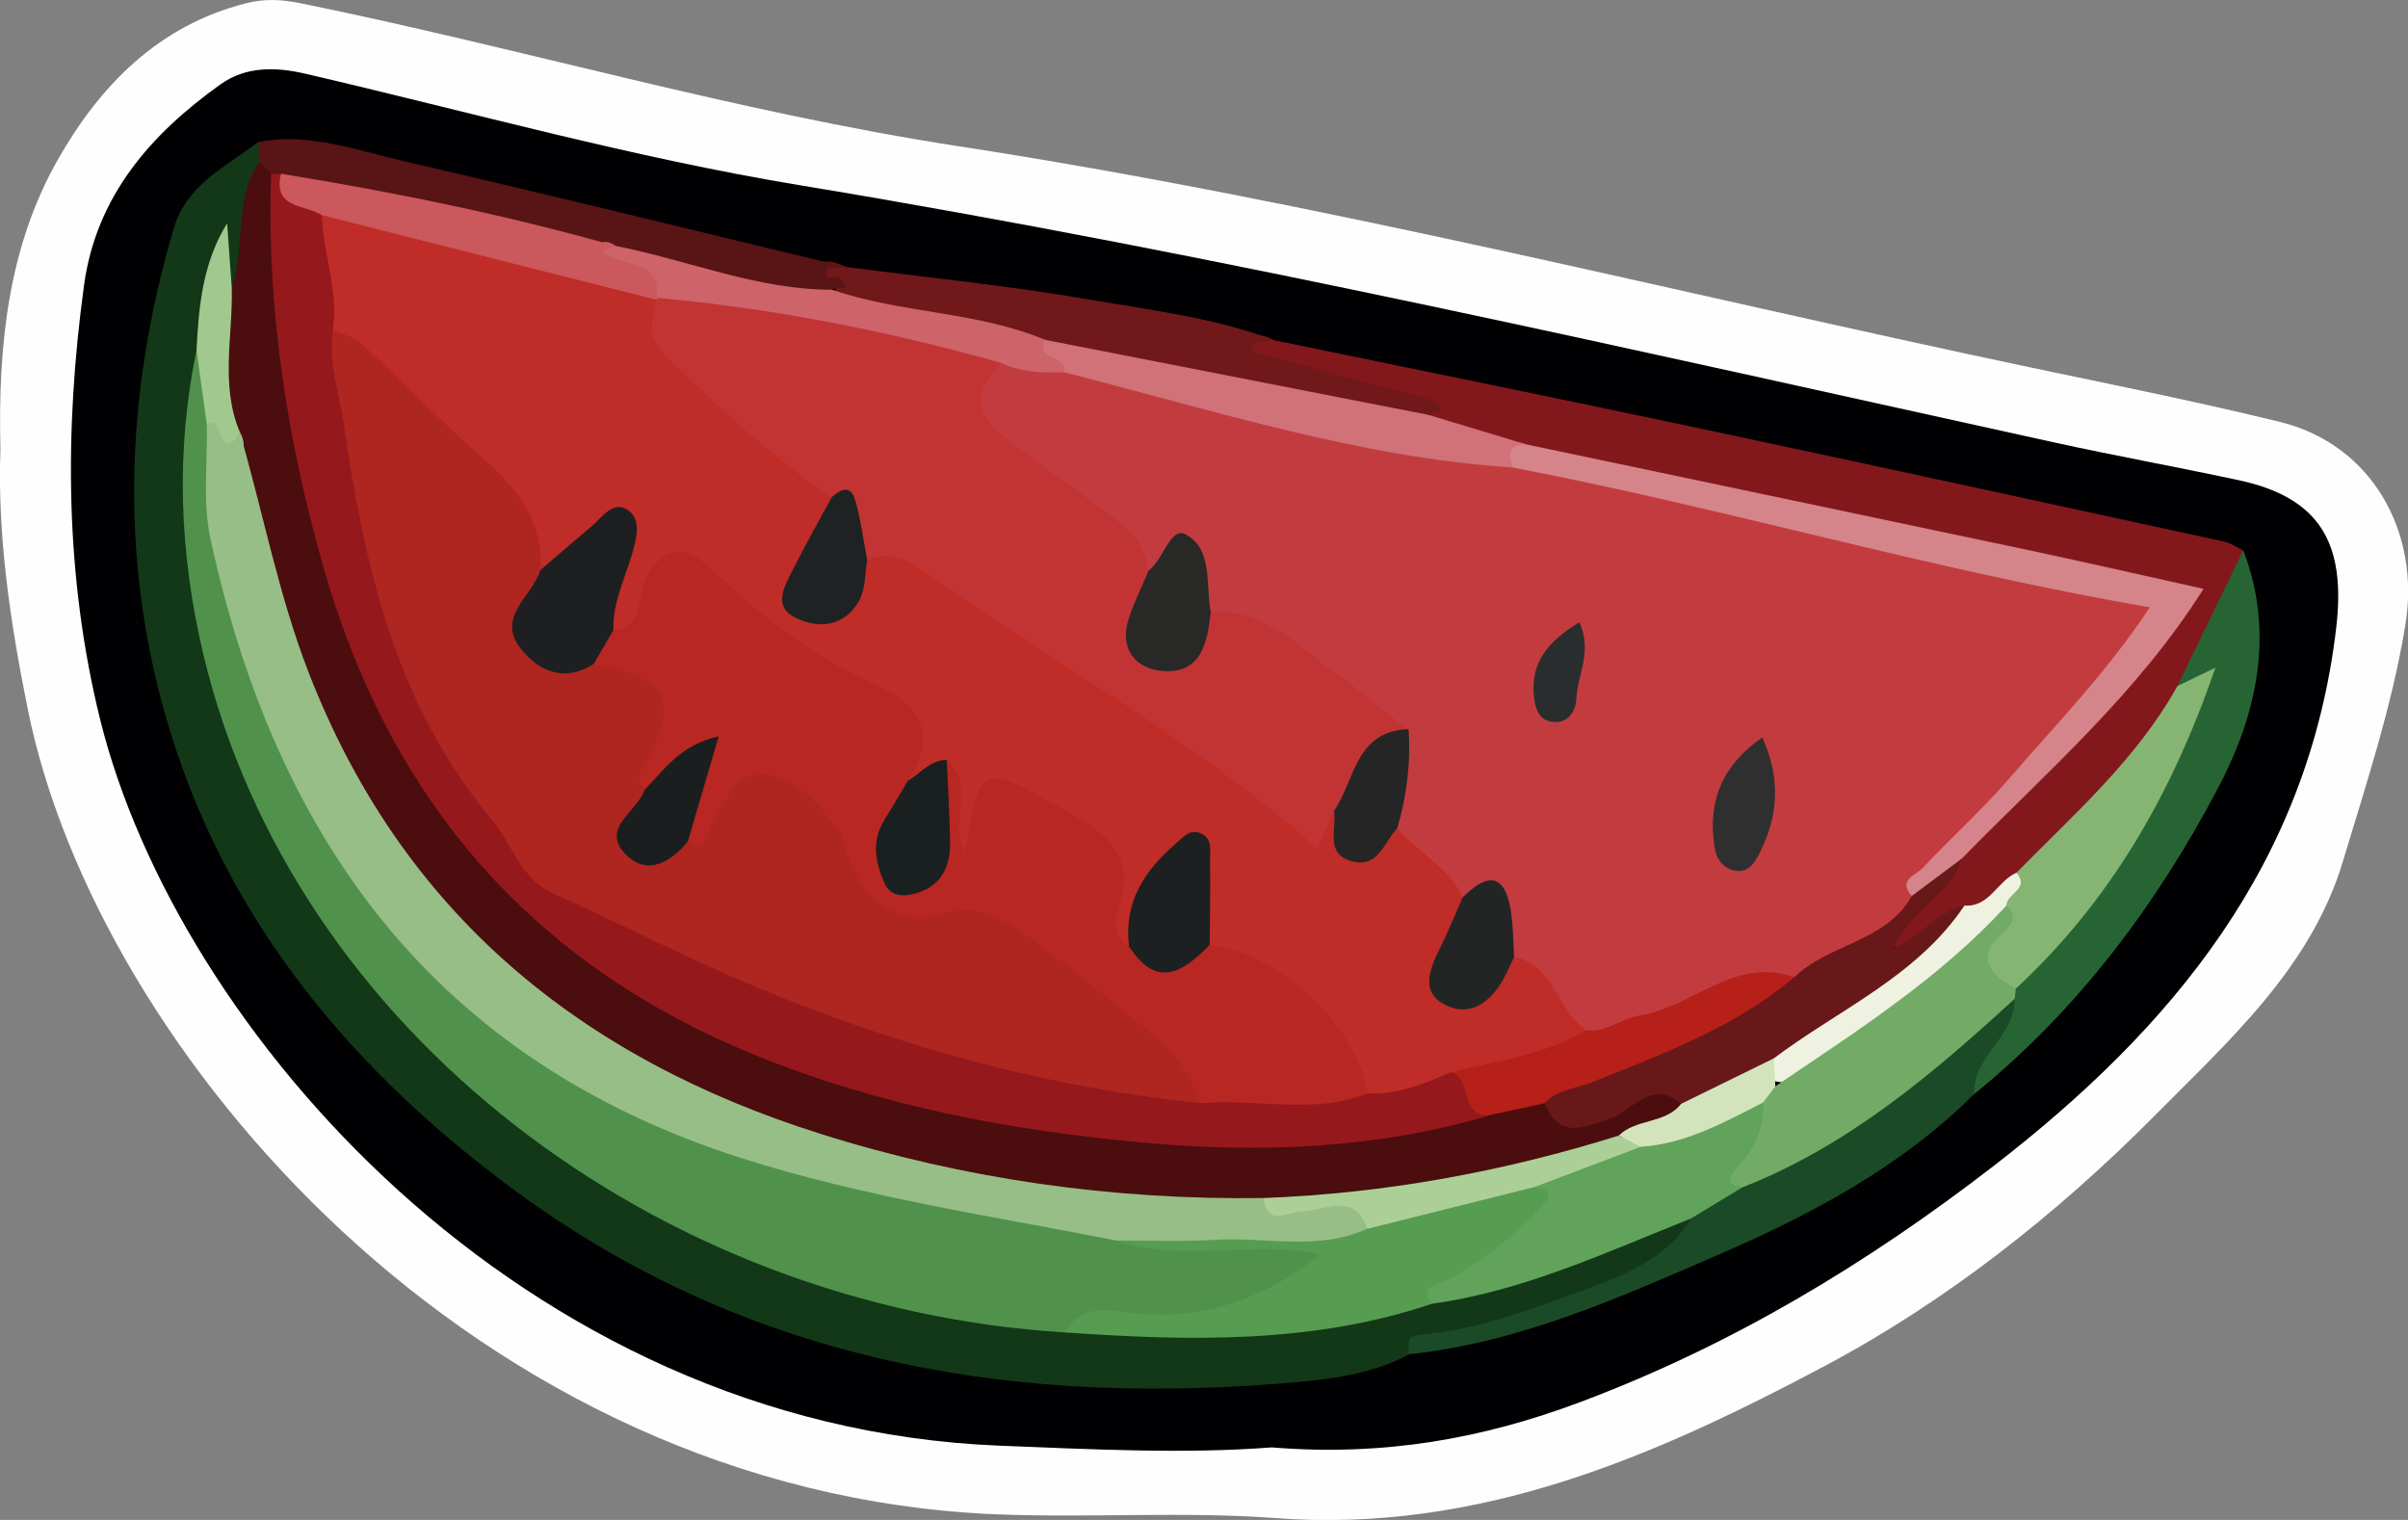 <?xml version="1.0" encoding="utf-8"?>
<!-- Generator: Adobe Illustrator 23.0.2, SVG Export Plug-In . SVG Version: 6.00 Build 0)  -->
<svg version="1.1" id="Camada_1" xmlns="http://www.w3.org/2000/svg" xmlns:xlink="http://www.w3.org/1999/xlink" x="0px" y="0px"
	 viewBox="0 0 165.91 104.72" style="enable-background:new 0 0 165.91 104.72;" xml:space="preserve">
<rect x="0" y="0" width="165.91" height="104.72" fill="#808080" stroke="none"/>
<style type="text/css">
	.st0{fill:#FEFEFE;}
	.st1{fill:#010002;}
	.st2{fill:#123818;}
	.st3{fill:#83181C;}
	.st4{fill:#266533;}
	.st5{fill:#1A4B26;}
	.st6{fill:#70181A;}
	.st7{fill:#591415;}
	.st8{fill:#50924C;}
	.st9{fill:#4B0D0D;}
	.st10{fill:#569C51;}
	.st11{fill:#61A35B;}
	.st12{fill:#A1C98F;}
	.st13{fill:#D5848A;}
	.st14{fill:#691819;}
	.st15{fill:#86B573;}
	.st16{fill:#D07278;}
	.st17{fill:#EFF2E1;}
	.st18{fill:#72AB65;}
	.st19{fill:#CC646A;}
	.st20{fill:#95181D;}
	.st21{fill:#CA585D;}
	.st22{fill:#97BE87;}
	.st23{fill:#B62019;}
	.st24{fill:#ACCF97;}
	.st25{fill:#D3E4BC;}
	.st26{fill:#C23C3F;}
	.st27{fill:#C23434;}
	.st28{fill:#C02C27;}
	.st29{fill:#AE261F;}
	.st30{fill:#B82722;}
	.st31{fill:#282827;}
	.st32{fill:#232525;}
	.st33{fill:#252526;}
	.st34{fill:#302F2F;}
	.st35{fill:#292D2D;}
	.st36{fill:#1F2222;}
	.st37{fill:#1E1F20;}
	.st38{fill:#1D2021;}
	.st39{fill:#1A1F20;}
	.st40{fill:#1B1E1E;}
</style>
<g>
	<path class="st0" d="M0.03,30.96c-0.18-7.13,0.53-13.98,4-20.04c2.88-5.04,6.89-9.16,12.9-10.69c1.34-0.34,2.47-0.27,3.81,0
		c15.13,3.08,29.97,7.49,45.27,9.84c24.87,3.82,49.26,10.05,73.86,15.24c5.75,1.21,11.51,2.36,17.22,3.76
		c6.33,1.55,9.69,7.59,8.64,13.98c-0.92,5.6-2.69,10.93-4.31,16.31c-2.2,7.3-7.79,12.28-12.91,17.45
		c-6.77,6.83-14.42,12.86-22.82,17.32c-11.68,6.2-23.78,11.52-37.83,10.46c-6.32-0.47-12.81,0-19.24-0.26
		c-35.88-1.49-61.97-32.01-66.7-55.44C0.71,42.91-0.19,36.88,0.03,30.96z"/>
	<path class="st1" d="M87.62,99.72c-5.91,0.46-12.33,0.14-18.78-0.12C35.89,98.27,12.17,70.81,6.91,49.61
		C4.47,39.75,4.42,29.7,5.79,19.65c0.84-6.13,4.59-10.41,9.42-13.85C16.96,4.56,19,4.6,21.09,5.09c11.3,2.63,22.52,5.77,33.95,7.66
		c29.08,4.8,57.77,11.43,86.53,17.74c4.21,0.92,8.45,1.69,12.66,2.59c5.67,1.21,7.42,4.41,6.73,10.21
		c-1.92,16.21-11.27,27.51-23.6,37.04c-8.74,6.75-18.07,12.36-28.46,16.26C102.16,99.12,95.33,100.35,87.62,99.72z"/>
	<path class="st2" d="M97.09,93.31c-2.9,1.55-6.2,1.8-9.29,2.04c-18.86,1.45-36.6-1.79-52.26-13.28
		C24.46,73.92,15.91,63.8,11.79,50.6c-3.59-11.5-3.25-23.23,0.17-34.83c0.91-3.1,3.62-4.28,5.85-6c0.52,0.43,0.61,1,0.58,1.62
		c-0.34,2.05-0.94,4.05-1.03,6.15c-0.04,1.01-0.14,2.14-1.45,2.48c-1.31-1.1-0.99-2.38-0.59-3.72c-0.41,2.59-0.61,5.21-1.08,7.8
		c-2.28,16.89,1.92,31.89,13.33,44.64c12.29,13.73,27.91,20.71,46.16,22.13c8.2,0.57,16.33,0.29,24.33-1.76
		c5.4-1.31,10.81-2.58,15.79-5.18c0.74-0.39,1.54-0.62,2.39-0.51c2.44,1.83,0.11,2.54-0.93,3.16c-4.33,2.56-9.07,4.11-13.92,5.36
		C99.94,92.31,98.26,92.05,97.09,93.31z"/>
	<path class="st3" d="M87.79,23.44c9.58,1.98,19.17,3.92,28.73,5.95c12.26,2.6,24.5,5.27,36.75,7.93c0.45,0.1,0.86,0.4,1.29,0.61
		c0.13,3.64-2.86,6.07-3.59,9.38c-2.97,5.25-7.12,9.48-11.62,13.41c-1.2,0.96-2.3,2.08-3.81,2.58c-0.66,0.27-1.27,0.62-1.89,0.96
		c-1.05,0.57-2.23,2.24-3.28,0.79c-0.88-1.22,0.81-2.21,1.62-3.14c0.93-1.06,1.99-2.01,2.73-3.24c4.28-5,9.36-9.24,13.41-14.46
		c2.15-2.77,2.21-2.99-1.23-3.72c-13.09-2.8-26.05-6.26-39.3-8.29c-0.95-0.15-1.86-0.46-2.75-0.8c-2.07-1.01-4.8-0.32-6.45-2.44
		c0.1-0.48,0.41-0.84-0.56-0.96c-3.66-0.45-7.21-1.5-10.72-2.61c-0.73-0.23-1.8-0.72-1.44-1.69C86.04,22.69,87.02,23.08,87.79,23.44
		z"/>
	<path class="st4" d="M150.02,47.27c1.51-3.12,3.02-6.23,4.54-9.35c2.21,5.74,0.91,11.34-1.72,16.34
		c-4.23,8.03-9.65,15.31-16.81,21.11c-1.54-0.14-0.78-1.05-0.49-1.65c0.86-1.8,2.1-3.4,2.88-5.25c0.08-0.33,0.21-0.63,0.37-0.92
		c5.05-5.74,9.35-11.94,12.16-19.13C151.52,46.96,150.35,47.62,150.02,47.27z"/>
	<path class="st5" d="M138.8,68.8c0.08,2.62-2.89,3.94-2.78,6.57c-5.05,5.05-11.28,8.33-17.7,11.11
		c-6.82,2.95-13.68,6.03-21.23,6.82c-0.1-1.13-0.11-1.26,1.03-1.37c3.84-0.38,7.42-1.72,10.98-3.04c2.81-1.05,5.73-2.14,7.42-4.95
		c0.06-2.14,2.18-1.87,3.27-2.8c5.83-2.86,11.26-6.3,15.98-10.8C136.61,69.55,137.36,68.46,138.8,68.8z"/>
	<path class="st6" d="M87.79,23.44c-0.46,0.04-0.93,0.08-1.39,0.13c-0.06,0.22-0.12,0.43-0.18,0.65c3.46,0.93,6.93,1.85,10.39,2.8
		c0.9,0.25,1.94,0.38,2.6,0.93c0.43,0.36-0.43,0.49-0.8,0.63c-0.87,0.87-1.98,0.9-3.02,0.64c-7.77-1.93-15.67-3.28-23.5-4.91
		c-3.68-1.34-7.59-1.73-11.38-2.63c-1.03-0.24-2.13-0.21-2.96-0.99c-0.41-0.35,0.38-0.95-0.08-1.12c-0.6-0.21-1.65-0.1-1.3-0.99
		c0.34-0.87,1.35-0.55,2.11-0.19c5.6,0.73,11.23,1.29,16.79,2.25C79.33,21.37,83.68,21.89,87.79,23.44z"/>
	<path class="st7" d="M58.27,18.39c-0.45,0.06-1.24,0-1.3,0.19c-0.33,1.03,0.68,0.31,0.94,0.63c0.84,1.03-0.44,0.47-0.58,0.77
		c-1.33,1.14-2.9,0.94-4.4,0.61c-3.58-0.79-7.16-1.58-10.63-2.78c-7.45-1.96-15.01-3.39-22.56-4.91c-0.39-0.05-0.77-0.16-1.14-0.31
		c-0.54-0.3-0.97-0.67-0.76-1.39c-0.01-0.47-0.02-0.95-0.03-1.42c3.48-0.66,6.72,0.56,10,1.32C37.98,13.46,48.12,15.94,58.27,18.39z
		"/>
	<path class="st8" d="M73.36,91.8c-28.06-1.73-53.15-20.75-59.35-46.72c-1.63-6.83-1.94-13.92-0.47-20.93
		c1.33,1.36,1.12,3.23,1.61,4.86c-0.34,14.9,5.69,27.31,15.6,37.85c6.73,7.16,15.75,10.7,25.09,13.36
		c7.05,2.01,14.36,2.71,21.45,4.52c3.54,0.81,7.12,0.18,10.68,0.42c1.26,0.09,3.03-0.22,3.31,1.35c0.26,1.43-1.32,2.17-2.51,2.67
		c-3.24,1.35-6.39,2.98-10.18,2.08C76.92,90.86,75.02,90.8,73.36,91.8z"/>
	<path class="st9" d="M17.84,11.18c0.28,0.26,0.56,0.52,0.84,0.78c1.62,3.85,1.05,8,1.59,12c1.74,12.65,4.8,24.73,13.38,34.73
		c5.87,6.83,13.29,11.38,21.71,14.19c15.4,5.15,31.13,6.62,47.15,3.26c1.25-0.32,2.47-0.82,3.81-0.65c1.8,1.32,3.56,1.13,5.52,0.16
		c1.38-0.68,3.19-2.1,4.27,0.57c-0.85,2.13-3.03,2.11-4.71,2.91c-7.82,2.62-15.84,4.2-24.1,4.37c-11.62,0.36-22.93-1.52-33.84-5.36
		c-20.28-7.16-31.93-21.9-36.53-42.61c-0.44-1.98-0.59-4.03-1.42-5.92c-0.78-3.29-1.92-6.61,0.45-9.75
		C16.92,17.03,16.1,13.83,17.84,11.18z"/>
	<path class="st10" d="M73.36,91.8c1.26-2.19,3.4-1.43,5.15-1.28c4.22,0.34,8.44-0.86,12.43-4.09c-4.76-1.01-9.52,0.6-14.02-0.96
		c1.31-1.43,3.08-1.1,4.72-1.17c3.95-0.17,7.91,0.37,11.85-0.21c3.9-0.92,7.7-2.27,11.66-3c2.35,0.11,2.61,1.17,1.28,2.89
		c-2.05,2.65-5.08,4.01-7.75,5.84C90.41,92.61,81.9,92.39,73.36,91.8z"/>
	<path class="st11" d="M98.68,89.82c-0.95-1.24,0.21-1.22,0.89-1.56c2.57-1.28,4.71-3.13,6.67-5.19c0.76-0.8,0.48-1.19-0.52-1.28
		c0.27-2.15,2.34-1.35,3.49-2.05c1.05-0.63,2.38-0.79,3.53-1.29c2.94-0.59,5.52-2.21,8.41-2.94c1.57,0.26,1.26,1.24,0.94,2.32
		c-0.43,1.45-1.64,2.49-2,3.95c-1.19,0.72-2.39,1.45-3.58,2.17C110.7,86.26,104.99,88.95,98.68,89.82z"/>
	<path class="st12" d="M15.97,19.85c0.08,3.32-0.81,6.69,0.56,9.93c0.29,0.53,0.42,1.19-0.09,1.52c-0.56,0.37-1.05-0.11-1.34-0.63
		c-0.27-0.49-0.44-1.04-0.85-1.45c-0.24-1.69-0.47-3.39-0.71-5.08c0.15-3.02,0.42-6.02,2.11-8.76
		C15.76,16.87,15.86,18.36,15.97,19.85z"/>
	<path class="st13" d="M105.13,30.61c11.45,2.41,22.9,4.81,34.34,7.23c3.98,0.84,7.94,1.75,12.35,2.73
		c-4.57,7.26-10.89,12.69-16.66,18.59c-1.12,1.09-1.91,2.64-3.76,2.72c-1.37-1.94,0.48-2.82,1.43-3.75
		c4.27-4.2,8.16-8.71,11.94-13.34c0.44-0.54,1.06-0.99,1.02-2.28c-4.02-0.89-8.13-2.04-12.3-2.76c-9.31-1.6-18.22-4.91-27.61-6.13
		c-0.85-0.11-1.61-0.43-2.12-1.19C103.22,31.08,103.04,30,105.13,30.61z"/>
	<path class="st14" d="M131.73,61.72c1.14-0.85,2.28-1.71,3.43-2.56c-0.68,2.48-3.46,3.38-4.7,6.19c2.05-1.01,3.13-2.59,4.89-2.97
		c0.83,1.69-0.56,2.34-1.51,3.16c-3.53,3.04-7.27,5.79-11.32,8.12c-2.27,0.68-4.02,2.84-6.69,2.38c-2.08-1.75-3.37,0.54-4.97,1.06
		c-1.81,0.58-3.45,1.38-4.41-1.08c0.05-1.85,1.71-1.78,2.81-2.21c4.82-1.88,9.55-3.9,13.75-6.99
		C125.65,64.69,128.81,63.4,131.73,61.72z"/>
	<path class="st15" d="M150.02,47.27c0.71-0.34,1.42-0.69,2.62-1.27c-2.99,8.71-7.25,16.1-13.76,22.12
		c-2.42-0.08-2.99-1.36-2.17-3.44c0.3-0.75,0.87-1.38,0.95-2.23c0.07-0.97,1.03-1.45,1.27-2.32
		C142.91,56.08,147.21,52.32,150.02,47.27z"/>
	<path class="st16" d="M105.13,30.61c-1.22,0.02-1.24,0.71-0.89,1.6c-0.86,0.85-1.95,0.85-3.02,0.73
		c-9.53-1.11-18.74-3.56-27.84-6.5c-0.83-0.59-1.68-1.2-2.12-2.14c-0.28-0.6-0.13-1.1,0.73-0.89c8.81,1.72,17.61,3.44,26.42,5.17
		C100.64,29.25,102.88,29.93,105.13,30.61z"/>
	<path class="st17" d="M138.93,60.13c0.97,1.12-0.7,1.43-0.69,2.26c-2.13,4.37-6.02,6.96-9.97,9.31c-1.9,1.13-3.44,3.47-6.21,2.74
		c-0.25-0.54-0.17-1.04,0.15-1.52c4.49-3.38,9.86-5.64,13.14-10.53C137.09,62.51,137.62,60.69,138.93,60.13z"/>
	<path class="st18" d="M122.32,74.84c5.59-3.79,11.31-7.42,15.92-12.45c0.79,0.65,0.43,1.28-0.13,1.76
		c-2.09,1.81-1.05,2.96,0.78,3.98c-0.03,0.23-0.05,0.45-0.08,0.68c-5.64,5.18-11.45,10.11-18.69,12.97c-1.11-0.1-1.13-0.58-0.45-1.3
		c1.19-1.27,1.89-2.73,1.81-4.51C121.42,75.34,121.73,74.98,122.32,74.84z"/>
	<path class="st19" d="M71.98,23.4c-0.67,1.42,1.57,1.09,1.35,2.24c-1.48,1.32-3.09,0.69-4.68,0.32
		c-7.55-2.49-15.53-2.98-23.19-4.98c-1.1-1.21-2.52-1.95-3.9-2.76c-0.46-0.27-0.98-0.74-0.35-1.34c0.39-0.38,0.84-0.18,1.24,0.07
		c4.97,0.97,9.72,3.02,14.88,3.01C62.1,21.6,67.29,21.45,71.98,23.4z"/>
	<path class="st20" d="M102.89,76.77c-7.87,2.38-16.02,2.69-24.05,1.96c-9.12-0.83-18.14-2.51-26.77-6.02
		c-15.52-6.31-25.2-17.64-29.76-33.55c-2.54-8.87-3.95-17.92-3.63-27.19c0.22,0,0.45,0,0.67,0c0.99,1.25,2.76,1.67,3.48,3.22
		c0.93,2.37,1.16,4.83,1.08,7.35c0.86,12.99,3.76,25.28,12.16,35.71c0.68,0.85,1.35,1.68,2.33,2.19
		C52.49,67.8,67.07,73.61,83.1,75.02c3.53-0.16,7.07,0.24,10.58-0.34c2.01-0.22,3.89-1.05,5.91-1.2
		C101.75,73.5,101.46,76.01,102.89,76.77z"/>
	<path class="st21" d="M22.19,14.84c-1.12-0.78-3.42-0.4-2.83-2.87c7.78,1.26,15.5,2.83,23.09,4.99c-0.93,0.22-1.39,0.37-0.07,0.87
		c1.27,0.48,3.18,0.44,2.86,2.68c-0.15,0.13-0.3,0.25-0.45,0.38c-7.35-0.59-14.32-2.9-21.38-4.81
		C22.83,15.92,22.55,15.31,22.19,14.84z"/>
	<path class="st22" d="M14.25,29.23c1.01-0.86,0.9,2.9,2.27,0.55c1.6,5.5,2.65,11.14,4.74,16.54c6.43,16.59,18.74,26.59,35.28,31.8
		c9.89,3.12,20.08,4.56,30.47,4.42c1.75,1.22,3.62,0.09,5.43,0.26c1.29,0.12,2.51-0.04,1.76,1.86c-3.41,1.55-7,0.54-10.51,0.76
		c-2.25,0.14-4.52,0.04-6.78,0.05c-8.66-1.71-17.4-2.99-25.86-5.69C30.04,73.06,19,57.88,14.5,37.12
		C13.95,34.59,14.31,31.86,14.25,29.23z"/>
	<path class="st23" d="M102.89,76.77c-2.38,0.47-1.39-2.5-2.94-2.89c2.66-2.31,6.25-2.16,9.27-3.53c3.23-1.17,6.47-2.3,9.62-3.68
		c1.7-0.75,3.41-1.19,4.79,0.64c-4.11,3.51-9.11,5.3-14.01,7.28c-1.07,0.43-2.34,0.46-3.18,1.41
		C105.26,76.27,104.08,76.52,102.89,76.77z"/>
	<path class="st24" d="M94.22,84.66c-0.9-2.59-2.95-1.24-4.51-1.2c-1.11,0.03-2.34,1.09-2.68-0.92c8.36-0.31,16.52-1.81,24.5-4.3
		c0.46,0.35,1.25,0.05,1.52,0.77c-2.44,0.92-4.88,1.85-7.32,2.77C101.89,82.74,98.05,83.7,94.22,84.66z"/>
	<path class="st25" d="M113.05,79.01c-0.51-0.26-1.01-0.52-1.52-0.77c1.2-1.19,3.2-0.79,4.3-2.19c2.13-1.04,4.25-2.09,6.38-3.13
		c0.04,0.64,0.08,1.28,0.11,1.93c-0.29,0.37-0.57,0.75-0.86,1.12C118.78,77.33,116.14,78.81,113.05,79.01z"/>
	<path class="st26" d="M123.63,67.33c-4.1-1.46-6.99,2.04-10.61,2.62c-1.23,0.2-2.31,1.17-3.69,1.04c-2.98-0.3-3.14-3.7-5.35-4.85
		c-0.95-1.57,0.02-4.67-3.41-4.27c-1.88-1.3-3.8-2.55-4.82-4.72c-0.3-2.05,0.78-4.06,0.21-6.12c-3.66-3.64-7.63-6.8-12.57-8.54
		c-0.44-0.42-0.73-0.96-0.8-1.55c-0.32-2.71-1.69-2.52-3.47-1.3c-2.83-3.85-7.21-5.92-10.62-9.12c-2.83-2.65-2.84-3.16,0.48-5.51
		c1.38,0.65,2.86,0.68,4.34,0.64c10.22,2.59,20.29,5.87,30.91,6.56c14.57,2.79,28.81,7.04,43.89,9.63c-2.88,4.38-6.4,8-9.68,11.79
		c-1.87,2.17-4.03,4.09-5.98,6.19c-0.44,0.47-1.74,0.8-0.74,1.91C129.94,64.91,126.01,65,123.63,67.33z"/>
	<path class="st27" d="M68.99,25c-2.1,2.18-1.81,3.61,0.76,5.54c2.44,1.84,4.98,3.6,7.41,5.47c1.25,0.96,1.75,1.94,1.98,3.3
		c0.77,0.9,0.21,1.79-0.04,2.67c-0.34,1.19-0.66,2.47,0.81,3.03c1.49,0.57,2.06-0.7,2.63-1.75c0.23-0.42,0.47-0.82,0.88-1.08
		c3.85-0.29,6.23,2.56,8.97,4.46c1.59,1.1,3.04,2.48,4.66,3.6c-2.09,1.56-3.38,3.7-4.39,6.05c-1.57,3.2-1.76,3.4-4.5,1.09
		c-7.03-5.94-15.11-10.33-22.53-15.69c-1.86-1.34-3.87-2.3-6.06-2.93c-1.19-1.12-0.46-3.56-2.71-3.96
		c-4.42-2.65-8.17-6.09-11.64-9.84c-1.31-1.41-1.66-2.88,0.04-4.29c0,0-0.02-0.15-0.02-0.15C53.31,21.24,61.2,22.82,68.99,25z"/>
	<path class="st28" d="M45.26,20.66c-0.33,1.34-0.8,2.5,0.55,3.81c3.63,3.51,7.28,6.97,11.49,9.78c0.93,1.73-0.49,2.79-1.15,4.07
		c-0.52,1.01-1.67,2.2-0.4,3.11c1.41,1,2.34-0.21,2.97-1.46c0.26-0.52,0.46-1.09,1.02-1.39c1.82-0.77,3.16,0.25,4.52,1.21
		c8.81,6.18,18.31,11.36,26.53,18.69c0.43-1.01,0.78-1.82,1.12-2.62c1.01,1.98,2.43,2.48,4.35,1.21c1.41,1.67,3.56,2.64,4.52,4.74
		c0.72,1.27-0.32,2.21-0.63,3.29c-0.28,0.99-1.01,2.14,0.12,2.89c1.18,0.79,1.89-0.36,2.61-1.1c0.41-0.42,0.82-0.84,1.43-0.96
		c2.84,0.52,2.94,3.76,5.01,5.04c-2.9,1.71-6.19,2.13-9.38,2.91c-1.83,0.79-3.67,1.58-5.74,1.44c-2.54-4.81-6.54-8-11.4-10.23
		c-0.64-1.9,0.1-4.01-0.75-6.05c-3.14,1.14-2.92,4.3-4.38,6.3c-1.9-0.31-1.49-1.84-1.52-3.05c-0.09-3.14-3.95-7.47-6.9-7.74
		c-1.24-0.11-1.31,0.7-1.45,1.54c-0.21,1.22,0.17,2.67-1.37,3.43c-1.99-1.47-0.69-3.83-1.59-5.55c-0.78-0.66-1.94,0.49-2.62-0.55
		c0.76-2.87-0.32-4.77-3.01-5.92c-3.81-1.62-6.91-4.25-10.01-6.91c-2.37-2.03-3.01-1.82-4.43,1.11c-1.13,2.32-1.13,2.32-2.89,1.98
		c-0.95-2.38,1.06-4.56,0.67-7.17c-2.11,0.71-3.26,2.5-5.12,3c-0.25,0.02-0.62,0-0.66-0.15c-1.38-6.33-7.07-9.18-10.9-13.53
		c-0.94-1.07-2-2.03-2.93-3.11c0.39-2.69-0.69-5.25-0.76-7.9C29.88,16.78,37.57,18.72,45.26,20.66z"/>
	<path class="st29" d="M22.95,22.74c0.63,0.29,1.38,0.44,1.88,0.88c2.84,2.52,5.4,5.32,8.29,7.81c2.23,1.93,4.4,4.38,4.11,7.86
		c0.34,0.42,0.24,0.86,0.09,1.32c-1.29,3.92-0.81,4.56,3.52,4.68c5.57,0.47,7.01,2.98,4.55,7.92c-0.21,0.43-0.28,0.9-0.39,1.35
		c-0.05,0.23-0.15,0.44-0.21,0.66c-0.26,0.93-1.6,1.79-0.56,2.79c0.95,0.92,1.93-0.06,2.85-0.48c0.51-0.33,0.91-0.76,1.27-1.25
		c3.5-4.81,7.39-4.51,10.27,0.8c0.34,0.63,0.56,1.32,0.85,1.98c0.98,2.23,2.6,3.47,5.1,2.98c2.87-0.57,5.15,0.49,7.26,2.26
		c2.57,2.16,5.48,3.9,7.93,6.18c1.54,1.44,3.79,2.73,2.96,5.53c-12.19-1.28-23.76-4.75-34.85-9.87c-3.25-1.5-6.45-3.11-9.72-4.57
		c-2.31-1.03-2.85-3.41-4.27-5.11c-6.64-7.94-8.79-17.51-10.21-27.37C23.35,26.99,22.6,24.92,22.95,22.74z"/>
	<path class="st30" d="M82.7,76.01c-0.62-2.13-2.05-3.7-3.69-5.05c-2.76-2.26-5.54-4.49-8.43-6.59c-1.61-1.17-3.25-2.11-5.58-1.44
		c-3.1,0.88-5.28-0.7-6.47-3.63c-0.27-0.66-0.33-1.45-0.73-2.01c-1.33-1.86-2.95-3.8-5.22-3.97c-1.91-0.14-2.67,2.05-3.56,3.59
		c-0.34,0.58-0.33,1.88-1.62,1.06c-1.21-1.81,0.72-3.36,0.42-5.16c-1.42-0.05-1.99,1.69-3.4,1.6c-0.4-0.35-0.55-0.78-0.28-1.24
		c2.72-4.78,2.02-6.42-3.21-7.44c-0.32-1.22,0.07-2.03,1.34-2.32c2.07-0.1,1.62-2.07,2.08-3.15c1.14-2.68,2.73-2.86,4.59-1.11
		c3.39,3.17,6.94,6.08,11.22,7.94c3.28,1.43,4.48,3.44,2.41,6.71c0.45,1.16-0.3,2.06-0.68,3.04c-0.39,1.02-0.76,2.06,0.04,3.04
		c0.34,0.43,0.87,0.4,1.3,0.16c1.1-0.61,1.15-1.72,1.26-2.8c0.16-1.64-0.31-3.37,0.75-4.87c2.08,1.79,0.08,4.37,1.23,6.37
		c1.12-6.26,1.06-6.15,6.9-2.92c2.86,1.58,5.02,3.12,3.64,6.86c-0.3,0.8-0.28,1.94,0.79,2.53c1.87,0.98,3.72,0.37,5.56-0.11
		c4.89,0.64,10.08,5.52,10.87,10.24C90.45,76.82,86.53,75.66,82.7,76.01z"/>
	<path class="st31" d="M83.42,42.18c-0.23,2.12-0.67,4.31-3.4,4.04c-1.84-0.18-2.92-1.58-2.24-3.63c0.37-1.12,0.9-2.19,1.36-3.28
		c1.02-0.74,1.5-3.04,2.54-2.5C83.58,37.81,83.06,40.29,83.42,42.18z"/>
	<path class="st32" d="M104.32,65.94c-0.26,0.54-0.49,1.09-0.79,1.6c-0.85,1.5-2.2,2.5-3.82,1.76c-1.9-0.87-1.23-2.5-0.5-3.97
		c0.57-1.15,1.05-2.34,1.57-3.51c2.13-2.11,3.07-1.17,3.37,1.32C104.26,64.07,104.27,65.01,104.32,65.94z"/>
	<path class="st33" d="M96.27,57.07c-0.91,0.93-1.28,2.73-3.08,2.28c-1.96-0.5-1.07-2.24-1.27-3.49c1.44-2.12,1.47-5.52,5.13-5.62
		C97.21,52.57,96.92,54.84,96.27,57.07z"/>
	<path class="st34" d="M121.42,50.8c1.29,2.85,1.11,5.43-0.19,7.98c-0.33,0.64-0.73,1.32-1.57,1.22c-0.94-0.12-1.41-0.79-1.54-1.71
		C117.66,55.2,118.64,52.75,121.42,50.8z"/>
	<path class="st35" d="M108.82,42.87c0.92,2.07-0.15,3.64-0.21,5.27c-0.03,0.83-0.55,1.69-1.58,1.6c-1.01-0.08-1.26-0.92-1.35-1.82
		C105.47,45.6,106.68,44.17,108.82,42.87z"/>
	<path class="st36" d="M59.75,38.58c-0.16,0.93-0.11,1.98-0.54,2.77c-0.96,1.77-2.71,2.02-4.34,1.24c-1.71-0.81-0.79-2.23-0.22-3.38
		c0.84-1.68,1.77-3.31,2.66-4.96c0.6-0.55,1.3-0.86,1.6,0.16C59.31,35.77,59.48,37.19,59.75,38.58z"/>
	<path class="st37" d="M42.26,43.41c-0.45,0.77-0.89,1.55-1.34,2.32c-2.02,1.31-3.79,0.54-5.04-1.04c-1.73-2.19,0.81-3.61,1.35-5.41
		c1.16-0.99,2.3-2,3.48-2.97c0.78-0.65,1.57-1.96,2.66-1.08c0.83,0.67,0.46,1.99,0.15,3.03C43.01,39.96,42.21,41.58,42.26,43.41z"/>
	<path class="st38" d="M83.35,65.09c-1.82,1.88-3.65,3.09-5.56,0.11c-0.37-2.99,1.02-5.18,3.17-7.03c0.52-0.45,1.03-1.13,1.83-0.73
		c0.79,0.39,0.56,1.25,0.58,1.92C83.4,61.26,83.36,63.18,83.35,65.09z"/>
	<path class="st39" d="M65.23,52.36c0.08,1.88,0.2,3.76,0.23,5.65c0.03,1.53-0.49,2.85-2.01,3.42c-0.87,0.33-2.02,0.51-2.5-0.57
		c-0.62-1.39-0.94-2.9-0.02-4.36c0.56-0.89,1.08-1.8,1.62-2.7C63.43,53.28,64.08,52.36,65.23,52.36z"/>
	<path class="st40" d="M44.41,54.42c1.36-1.4,2.49-3.12,5.11-3.69c-0.78,2.67-1.46,4.96-2.13,7.25c-1.17,1.42-2.76,2.35-4.21,0.95
		C41.26,57.07,43.93,55.93,44.41,54.42z"/>
</g>
</svg>
